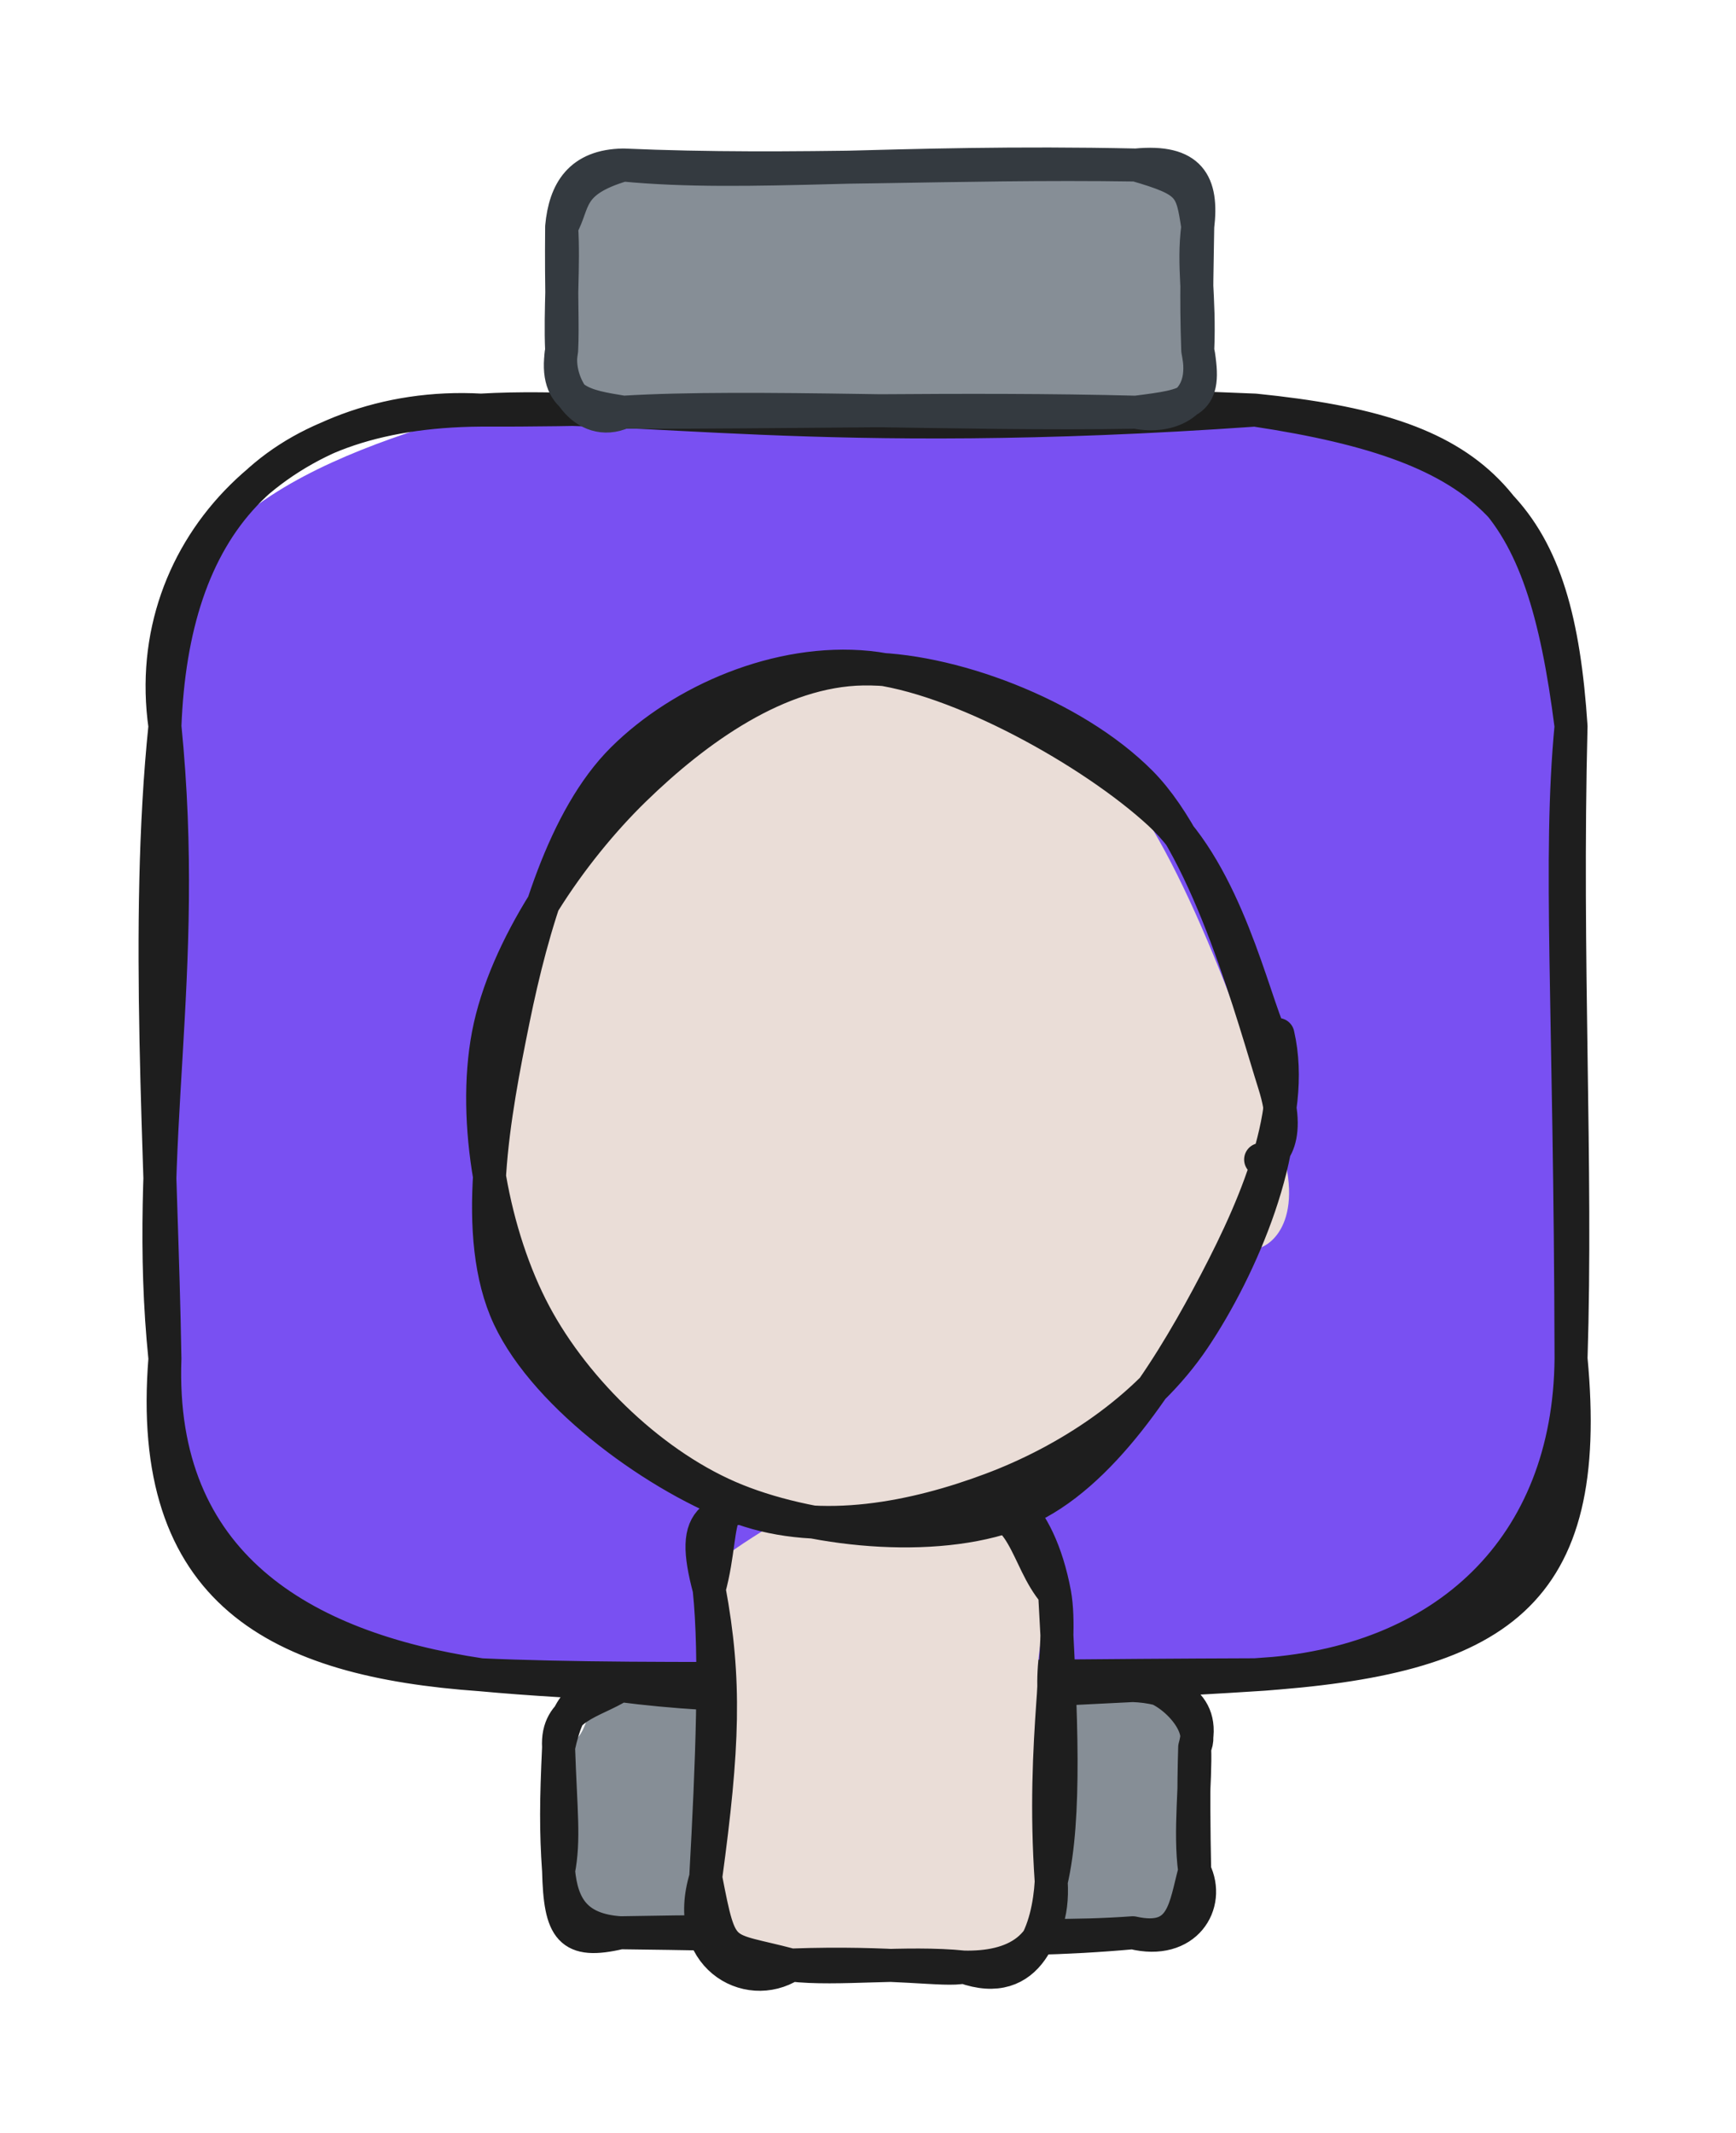 <svg version="1.1" xmlns="http://www.w3.org/2000/svg" viewBox="0 0 105.262 129.269" width="105.262" height="129.269">
  <!-- svg-source:excalidraw -->
  
  <defs>
    <style class="style-fonts">
      @font-face {
        font-family: "Virgil";
        src: url("https://excalidraw.com/Virgil.woff2");
      }
      @font-face {
        font-family: "Cascadia";
        src: url("https://excalidraw.com/Cascadia.woff2");
      }
      @font-face {
        font-family: "Assistant";
        src: url("https://excalidraw.com/Assistant-Regular.woff2");
      }
    </style>
    
  </defs>
  <g stroke-linecap="round" transform="translate(10 24.853) rotate(0 42.631 38.322)"><path d="M19.16 0 C39.75 -1.85, 55.62 3.58, 66.1 0 C77.21 -2.18, 86.39 9.54, 85.26 19.16 C82.88 32.85, 86.48 43.93, 85.26 57.48 C87.13 73.02, 81.95 75.74, 66.1 76.64 C55.05 74.3, 41.13 78.9, 19.16 76.64 C9.71 79.37, -1.07 66.84, 0 57.48 C1.83 49.81, -3.07 37.95, 0 19.16 C-1.89 6.75, 9.65 2.78, 19.16 0" stroke="none" stroke-width="0" fill="#7950f2"></path><path d="M19.16 0 C28.49 -0.54, 39.58 1.86, 66.1 0 M19.16 0 C31.4 0.05, 43.63 -0.95, 66.1 0 M66.1 0 C79.83 1.39, 83.49 5.25, 85.26 19.16 M66.1 0 C80.72 2.2, 84.42 6.53, 85.26 19.16 M85.26 19.16 C84.9 33.37, 85.63 45.73, 85.26 57.48 M85.26 19.16 C84.49 27.2, 85.21 36.14, 85.26 57.48 M85.26 57.48 C85.16 68.83, 77.68 76.02, 66.1 76.64 M85.26 57.48 C86.62 71.86, 80.87 75.66, 66.1 76.64 M66.1 76.64 C49.77 77.7, 31.13 77.74, 19.16 76.64 M66.1 76.64 C47.46 76.7, 29.33 77.11, 19.16 76.64 M19.16 76.64 C8.29 75.02, -0.45 69.91, 0 57.48 M19.16 76.64 C6.84 75.77, -1.15 71.7, 0 57.48 M0 57.48 C-1.33 44.48, 1.52 34.33, 0 19.16 M0 57.48 C-0.2 45.24, -1.24 31.16, 0 19.16 M0 19.16 C-1.56 8.21, 7.63 -0.65, 19.16 0 M0 19.16 C0.46 7.16, 6.09 0.09, 19.16 0" stroke="#1e1e1e" stroke-width="2" fill="none"></path></g><g stroke-linecap="round" transform="translate(33.869 102.147) rotate(0 19.283 7.488)"><path d="M3.74 0 C11.68 2.37, 16.12 -1.29, 34.82 0 C38.13 2.28, 38.45 -0.41, 38.57 3.74 C38.96 6.19, 39.02 8.24, 38.57 11.23 C40.79 13.08, 37.11 15, 34.82 14.98 C28.48 16.62, 20.97 16.72, 3.74 14.98 C0.48 12.51, -1.96 12.33, 0 11.23 C-0.97 7.94, -0.55 5.99, 0 3.74 C2.36 3.25, 0.89 1.3, 3.74 0" stroke="none" stroke-width="0" fill="#868e96"></path><path d="M3.74 0 C10.08 0.81, 16.94 0.92, 34.82 0 M3.74 0 C14.4 -0.4, 25.7 0.3, 34.82 0 M34.82 0 C36.43 -0.57, 39.37 2.2, 38.57 3.74 M34.82 0 C36.9 0.07, 39.37 0.93, 38.57 3.74 M38.57 3.74 C38.65 5.86, 38.24 8.84, 38.57 11.23 M38.57 3.74 C38.49 6.34, 38.52 8.63, 38.57 11.23 M38.57 11.23 C37.97 13.42, 37.91 15.67, 34.82 14.98 M38.57 11.23 C39.56 13.24, 38.04 15.78, 34.82 14.98 M34.82 14.98 C26.52 15.73, 19.96 15.17, 3.74 14.98 M34.82 14.98 C27.88 15.48, 22.05 14.64, 3.74 14.98 M3.74 14.98 C1.02 14.8, 0.2 13.35, 0 11.23 M3.74 14.98 C0.67 15.7, 0.09 14.81, 0 11.23 M0 11.23 C0.37 9.33, 0.13 7.6, 0 3.74 M0 11.23 C-0.17 8.82, -0.15 6.93, 0 3.74 M0 3.74 C0.62 0.92, 1.45 0.33, 3.74 0 M0 3.74 C-0.15 1.29, 2.07 1.05, 3.74 0" stroke="#1e1e1e" stroke-width="2" fill="none"></path></g><g stroke-linecap="round" transform="translate(34.055 10) rotate(0 19.283 7.488)"><path d="M3.74 0 C9.68 -1.9, 18.82 1.95, 34.82 0 C37.2 -1.66, 37.27 -0.15, 38.57 3.74 C39.12 7.23, 39.44 8.98, 38.57 11.23 C38.36 13.75, 36.31 16.9, 34.82 14.98 C29.64 17.24, 18.88 12.8, 3.74 14.98 C-0.71 13.58, 1.46 14.78, 0 11.23 C-0.42 8.89, 0.98 7.1, 0 3.74 C-0.36 2.55, 2.17 0.22, 3.74 0" stroke="none" stroke-width="0" fill="#868e96"></path><path d="M3.74 0 C11.29 0.73, 20.03 -0.32, 34.82 0 M3.74 0 C14.17 0.46, 23.68 -0.17, 34.82 0 M34.82 0 C38.12 0.96, 38.2 1.31, 38.57 3.74 M34.82 0 C38.12 -0.32, 38.89 1.1, 38.57 3.74 M38.57 3.74 C38.26 6.18, 38.71 7.9, 38.57 11.23 M38.57 3.74 C38.55 5.7, 38.45 7.87, 38.57 11.23 M38.57 11.23 C39.16 14.42, 38.19 14.55, 34.82 14.98 M38.57 11.23 C39.29 14.53, 36.78 15.39, 34.82 14.98 M34.82 14.98 C24.37 15.17, 11.35 14.51, 3.74 14.98 M34.82 14.98 C24.54 14.71, 13.2 15.02, 3.74 14.98 M3.74 14.98 C1.45 14.6, -0.5 14.36, 0 11.23 M3.74 14.98 C1.34 16.06, -0.41 13.17, 0 11.23 M0 11.23 C0.08 9.76, -0.04 7.7, 0 3.74 M0 11.23 C-0.11 8.83, 0.15 6.02, 0 3.74 M0 3.74 C0.2 1.58, 1.12 0.04, 3.74 0 M0 3.74 C0.82 2.3, 0.31 1.01, 3.74 0" stroke="#343a40" stroke-width="2" fill="none"></path></g><g stroke-linecap="round" transform="translate(39.397 94.698) rotate(90.684 13.975 10.473)"><path d="M5.24 0 C12.86 2.95, 18.38 -1.81, 22.71 0 C24.41 -1.94, 30.31 3.4, 27.95 5.24 C29.66 8.52, 27.9 12.77, 27.95 15.71 C26.56 21.86, 24.19 23.41, 22.71 20.95 C15.28 18.2, 7.35 19.49, 5.24 20.95 C3.77 22.4, 0.94 15.76, 0 15.71 C1.81 14.69, -0.16 11.72, 0 5.24 C1.28 2.05, 2.03 2.84, 5.24 0" stroke="none" stroke-width="0" fill="#eaddd7"></path><path d="M5.24 0 C12.63 -0.5, 18.79 -0.86, 22.71 0 M5.24 0 C8.45 -0.62, 13.9 0.71, 22.71 0 M22.71 0 C25.47 0.13, 29.35 1.19, 27.95 5.24 M22.71 0 C26.85 -0.3, 27.98 2.29, 27.95 5.24 M27.95 5.24 C28.23 6.43, 27.65 9.39, 27.95 15.71 M27.95 5.24 C27.63 8.73, 28.25 12.91, 27.95 15.71 M27.95 15.71 C29.68 18.35, 27.47 22.34, 22.71 20.95 M27.95 15.71 C26.86 20.02, 27.67 19.93, 22.71 20.95 M22.71 20.95 C14.81 19.97, 10.74 19.86, 5.24 20.95 M22.71 20.95 C15.75 20.65, 9.35 20.47, 5.24 20.95 M5.24 20.95 C0.74 22.2, 0.15 21.09, 0 15.71 M5.24 20.95 C0.92 19.83, -1.4 21.37, 0 15.71 M0 15.71 C-0.05 12.48, 0.43 8.02, 0 5.24 M0 15.71 C0.41 13.4, 0.19 11.6, 0 5.24 M0 5.24 C-0.26 1.82, 3.17 1.83, 5.24 0 M0 5.24 C-1.88 3.77, 0.12 1.02, 5.24 0" stroke="#1e1e1e" stroke-width="2" fill="none"></path></g><g stroke-linecap="round" transform="translate(27.748 42.962) rotate(90.684 25.43 23.859)"><path d="M21.84 0.6 C27.01 -0.32, 33.78 1.48, 38.35 4 C42.93 6.52, 47.36 11.23, 49.27 15.73 C51.18 20.23, 51.8 26.35, 49.8 31.01 C47.81 35.67, 41.92 40.86, 37.29 43.69 C32.66 46.52, 27.3 48.7, 22.04 47.99 C16.77 47.29, 9.32 43.51, 5.7 39.48 C2.08 35.45, 0.3 28.87, 0.34 23.84 C0.37 18.81, 1.29 13.42, 5.91 9.32 C10.53 5.22, 23.37 0.64, 28.05 -0.76 C32.73 -2.16, 34.1 0.25, 34 0.91 M20.92 0.56 C25.88 -1.05, 31.42 -0.67, 35.93 1.81 C40.44 4.29, 45.57 10.46, 47.99 15.43 C50.41 20.4, 51.78 26.71, 50.47 31.63 C49.16 36.55, 44.61 42.38, 40.15 44.97 C35.69 47.56, 29.27 47.97, 23.71 47.18 C18.15 46.38, 10.83 43.69, 6.78 40.21 C2.74 36.74, -0.11 31.25, -0.54 26.31 C-0.97 21.38, 0.68 14.65, 4.22 10.6 C7.76 6.55, 17.91 3.68, 20.69 2.02 C23.46 0.36, 21.18 0.68, 20.86 0.65" stroke="none" stroke-width="0" fill="#eaddd7"></path><path d="M21.01 -0.4 C26.04 -1.62, 32.12 1.15, 36.96 3.67 C41.79 6.19, 47.92 9.97, 50.03 14.71 C52.14 19.44, 51.55 27.13, 49.62 32.09 C47.7 37.05, 43.15 41.9, 38.48 44.46 C33.8 47.03, 26.89 48.42, 21.59 47.48 C16.28 46.53, 10.39 42.55, 6.65 38.8 C2.92 35.06, -0.7 30.13, -0.84 25.01 C-0.97 19.89, 1.71 12.28, 5.85 8.08 C9.99 3.88, 20.23 1.04, 24.02 -0.21 C27.81 -1.46, 28.67 0.23, 28.6 0.56 M22.8 -0.35 C27.88 -1.41, 35.19 1.64, 39.52 4.48 C43.85 7.32, 47.02 12.12, 48.78 16.67 C50.55 21.22, 51.79 26.9, 50.11 31.79 C48.43 36.68, 43.61 43.66, 38.7 46.03 C33.79 48.39, 26.32 47.05, 20.66 45.97 C15.01 44.89, 8.39 43.07, 4.79 39.53 C1.19 35.99, -1.42 30.14, -0.94 24.71 C-0.45 19.28, 4.01 11.06, 7.7 6.95 C11.38 2.84, 18.8 1.15, 21.17 0.02 C23.53 -1.1, 21.88 -0.41, 21.88 0.19" stroke="#1e1e1e" stroke-width="2" fill="none"></path></g></svg>